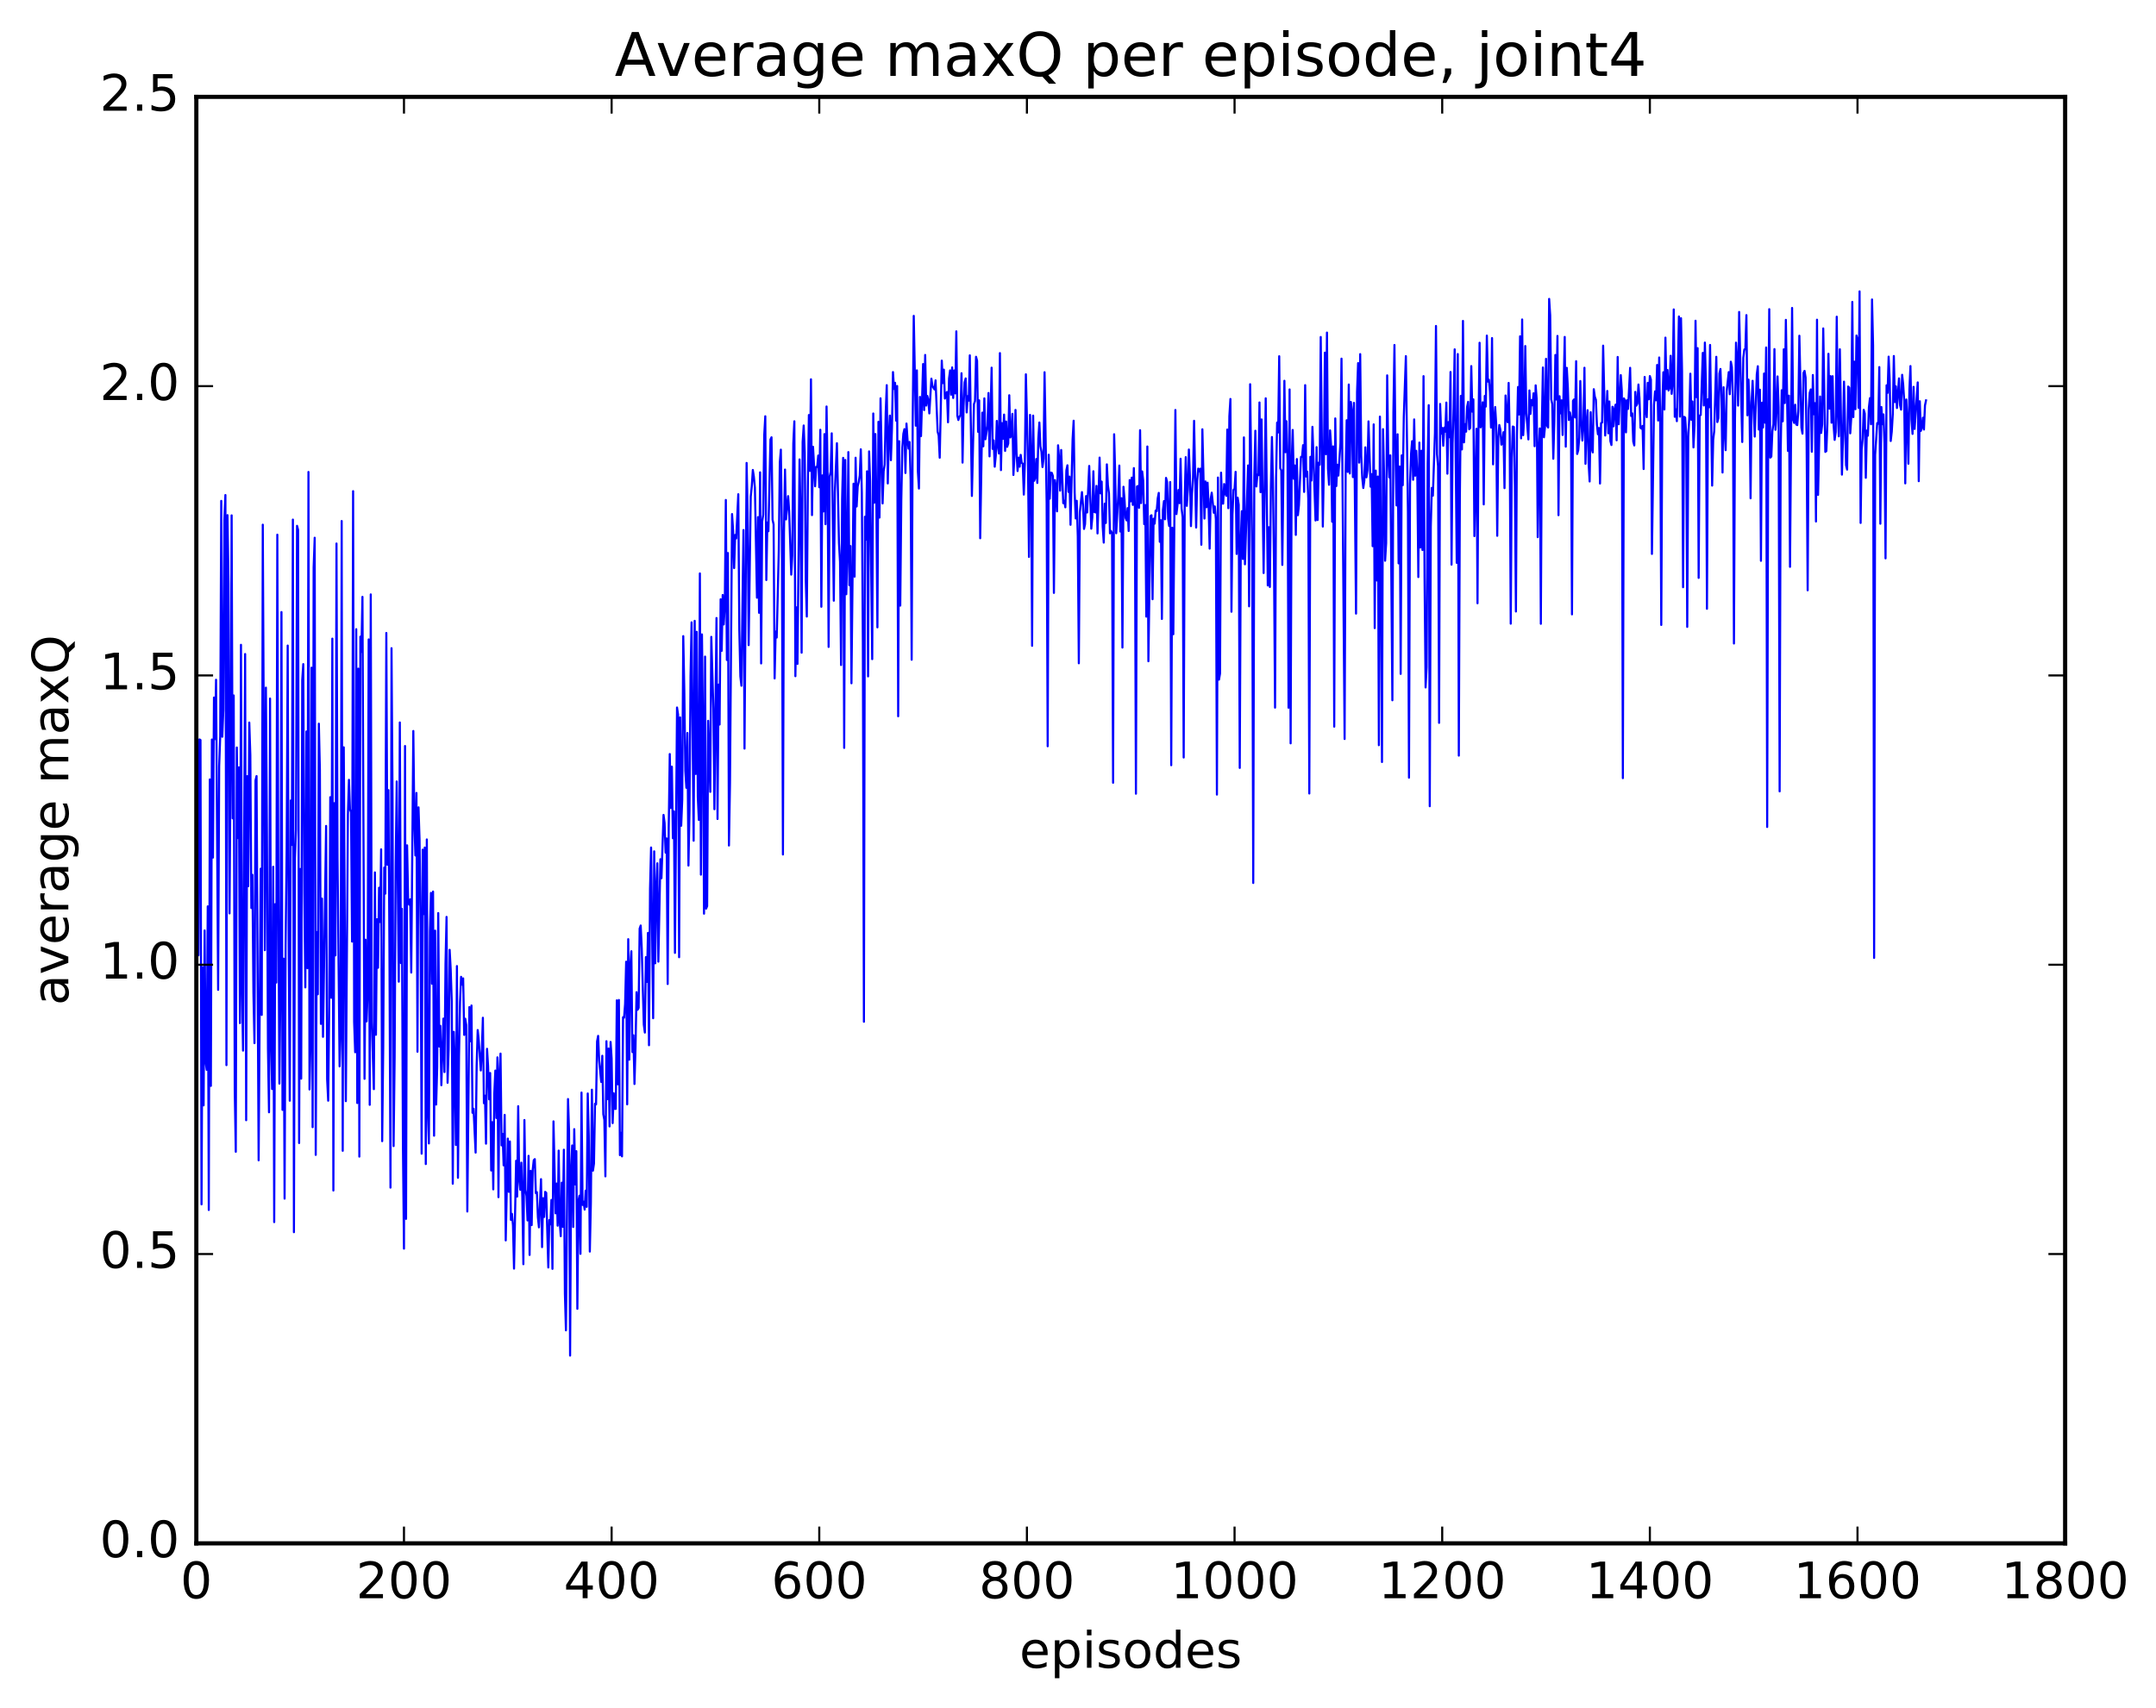 <?xml version="1.0" encoding="utf-8" standalone="no"?>
<!DOCTYPE svg PUBLIC "-//W3C//DTD SVG 1.1//EN"
  "http://www.w3.org/Graphics/SVG/1.1/DTD/svg11.dtd">
<!-- Created with matplotlib (http://matplotlib.org/) -->
<svg height="408pt" version="1.1" viewBox="0 0 515 408" width="515pt" xmlns="http://www.w3.org/2000/svg" xmlns:xlink="http://www.w3.org/1999/xlink">
 <defs>
  <style type="text/css">
*{stroke-linecap:butt;stroke-linejoin:round;stroke-miterlimit:100000;}
  </style>
 </defs>
 <g id="figure_1">
  <g id="patch_1">
   <path d="M 0 408.169 
L 515.768 408.169 
L 515.768 0 
L 0 0 
z
" style="fill:#ffffff;"/>
  </g>
  <g id="axes_1">
   <g id="patch_2">
    <path d="M 46.898 368.742 
L 493.298 368.742 
L 493.298 23.142 
L 46.898 23.142 
z
" style="fill:#ffffff;"/>
   </g>
   <g id="line2d_1">
    <path clip-path="url(#p7d3f2c80ab)" d="M 47.145 210.047 
L 47.394 228.24 
L 47.642 176.662 
L 47.889 176.809 
L 48.138 287.751 
L 48.386 231.099 
L 48.633 264.099 
L 48.882 222.312 
L 49.13 253.659 
L 49.377 255.606 
L 49.626 216.553 
L 49.873 289.093 
L 50.121 186.225 
L 50.37 259.446 
L 50.617 176.69 
L 50.865 204.896 
L 51.114 166.652 
L 51.361 176.593 
L 51.609 162.409 
L 52.105 236.499 
L 52.353 183.086 
L 52.602 175.971 
L 52.849 119.677 
L 53.097 176.025 
L 53.346 169.634 
L 53.593 124.214 
L 53.842 118.279 
L 54.09 254.487 
L 54.337 123.08 
L 54.586 139.57 
L 54.834 218.23 
L 55.081 180.861 
L 55.33 123.134 
L 55.578 195.523 
L 55.825 166.16 
L 56.074 260.439 
L 56.322 275.187 
L 56.569 178.601 
L 56.818 200.237 
L 57.066 183.337 
L 57.313 244.445 
L 57.562 154.064 
L 57.809 235.967 
L 58.057 251.019 
L 58.553 156.265 
L 58.801 267.649 
L 59.05 185.44 
L 59.297 211.741 
L 59.545 172.641 
L 59.794 180.422 
L 60.041 216.949 
L 60.289 209.016 
L 60.538 237.252 
L 60.785 249.237 
L 61.033 186.469 
L 61.282 185.424 
L 61.778 277.227 
L 62.273 207.559 
L 62.522 242.487 
L 62.77 125.362 
L 63.266 227.028 
L 63.514 164.291 
L 63.761 199.054 
L 64.01 250.469 
L 64.257 265.755 
L 64.505 166.907 
L 64.754 249.289 
L 65.001 260.195 
L 65.249 207.086 
L 65.498 291.991 
L 65.746 216.021 
L 65.993 234.762 
L 66.242 127.751 
L 66.49 213.295 
L 66.737 258.899 
L 66.986 236.19 
L 67.234 146.241 
L 67.481 265.173 
L 67.73 229.049 
L 67.978 286.384 
L 68.225 225.874 
L 68.474 202.717 
L 68.722 154.242 
L 68.969 226.128 
L 69.218 262.987 
L 69.466 191.249 
L 69.713 201.875 
L 69.962 124.144 
L 70.21 294.401 
L 70.457 205.012 
L 70.706 198.237 
L 70.954 125.635 
L 71.201 126.601 
L 71.45 273.098 
L 71.698 207.624 
L 71.945 257.715 
L 72.194 162.495 
L 72.442 158.673 
L 72.689 213.36 
L 72.938 235.917 
L 73.186 174.771 
L 73.433 231.323 
L 73.681 112.764 
L 73.93 260.297 
L 74.177 249.082 
L 74.425 159.525 
L 74.674 269.304 
L 74.921 135.553 
L 75.169 128.481 
L 75.418 275.934 
L 75.665 222.689 
L 75.913 237.554 
L 76.162 172.906 
L 76.409 183.91 
L 76.657 244.639 
L 76.906 214.692 
L 77.153 247.727 
L 77.897 197.336 
L 78.145 257.843 
L 78.394 262.985 
L 78.641 240.457 
L 78.889 190.471 
L 79.138 238.398 
L 79.385 152.587 
L 79.633 284.44 
L 79.882 191.89 
L 80.129 228.267 
L 80.377 129.859 
L 80.626 204.865 
L 81.121 254.78 
L 81.37 246.649 
L 81.618 124.487 
L 81.865 274.954 
L 82.114 178.552 
L 82.609 263.094 
L 83.106 194.631 
L 83.353 186.321 
L 83.602 193.387 
L 83.85 194.056 
L 84.097 224.972 
L 84.346 117.353 
L 84.594 244.167 
L 84.841 251.406 
L 85.09 150.328 
L 85.338 263.539 
L 85.585 159.758 
L 85.834 276.344 
L 86.082 152.109 
L 86.329 155.773 
L 86.578 142.602 
L 87.073 257.758 
L 87.322 224.527 
L 87.57 244.039 
L 87.817 237.295 
L 88.066 152.772 
L 88.314 263.974 
L 88.561 142.022 
L 88.809 244.195 
L 89.305 260.225 
L 89.553 208.444 
L 89.802 247.234 
L 90.049 219.624 
L 90.297 231.224 
L 90.546 212.092 
L 90.793 220.29 
L 91.041 202.935 
L 91.29 272.653 
L 91.537 250.41 
L 91.785 207.291 
L 92.034 213.519 
L 92.281 151.228 
L 92.529 206.607 
L 92.778 188.779 
L 93.025 226.176 
L 93.273 283.751 
L 93.522 154.867 
L 93.769 191.116 
L 94.017 273.823 
L 94.266 252.554 
L 94.513 206.603 
L 94.761 186.711 
L 95.257 234.547 
L 95.505 172.616 
L 95.754 230.094 
L 96.001 217.125 
L 96.249 273.6 
L 96.498 298.334 
L 96.746 178.239 
L 96.993 291.223 
L 97.242 201.969 
L 97.49 214.907 
L 97.737 216.149 
L 97.986 214.871 
L 98.234 232.366 
L 98.73 174.651 
L 98.978 196.332 
L 99.225 204.394 
L 99.474 189.459 
L 99.722 251.283 
L 99.969 192.897 
L 100.218 200.664 
L 100.466 221.819 
L 100.713 275.642 
L 100.962 203.008 
L 101.21 218.401 
L 101.457 202.504 
L 101.706 278.122 
L 101.954 200.564 
L 102.201 265.69 
L 102.45 273.197 
L 102.698 222.543 
L 102.945 213.334 
L 103.194 235.036 
L 103.442 213.022 
L 103.689 271.347 
L 103.938 222.355 
L 104.186 263.912 
L 104.433 254.954 
L 104.681 218.153 
L 104.93 250.043 
L 105.177 245.098 
L 105.425 259.289 
L 105.921 243.369 
L 106.169 256.141 
L 106.418 230.258 
L 106.665 219.075 
L 106.913 258.701 
L 107.162 250.679 
L 107.409 226.94 
L 107.657 231.624 
L 107.906 239.29 
L 108.153 282.818 
L 108.401 246.532 
L 108.65 254.374 
L 108.897 273.564 
L 109.145 230.819 
L 109.394 281.399 
L 109.641 252.391 
L 109.889 239.341 
L 110.138 233.389 
L 110.385 235.269 
L 110.633 233.753 
L 110.882 247.269 
L 111.129 243.398 
L 111.377 244.949 
L 111.626 289.461 
L 112.121 240.618 
L 112.37 248.787 
L 112.618 240.237 
L 112.865 265.877 
L 113.114 264.901 
L 113.609 275.386 
L 113.858 254.658 
L 114.106 246.106 
L 114.353 248.566 
L 114.85 255.761 
L 115.097 250.987 
L 115.346 243.169 
L 115.594 263.581 
L 115.841 261.773 
L 116.09 273.256 
L 116.338 250.592 
L 116.585 254.653 
L 116.834 262.654 
L 117.082 256.367 
L 117.329 279.662 
L 117.578 268.115 
L 117.826 284.173 
L 118.073 261.288 
L 118.322 255.789 
L 118.57 267.115 
L 118.817 252.632 
L 119.066 286.033 
L 119.314 256.26 
L 119.561 251.734 
L 119.809 273.663 
L 120.058 270.917 
L 120.305 278.432 
L 120.553 266.37 
L 120.802 296.366 
L 121.297 272.038 
L 121.546 284.765 
L 121.793 272.724 
L 122.041 291.462 
L 122.29 290.025 
L 122.537 292.783 
L 122.785 303.105 
L 123.281 277.329 
L 123.529 285.903 
L 123.778 264.301 
L 124.025 281.861 
L 124.273 284.276 
L 124.522 277.784 
L 124.769 286.184 
L 125.017 302.055 
L 125.266 267.601 
L 125.513 284.229 
L 125.761 285.731 
L 126.01 291.591 
L 126.257 276.16 
L 126.505 299.839 
L 126.754 279.752 
L 127.001 292.71 
L 127.249 279.472 
L 127.498 277.203 
L 127.746 276.948 
L 127.993 285.065 
L 128.242 284.829 
L 128.489 290.833 
L 128.738 293.25 
L 129.233 281.73 
L 129.482 297.967 
L 129.73 286.277 
L 129.977 290.765 
L 130.226 284.772 
L 130.474 284.98 
L 130.97 302.834 
L 131.218 291.505 
L 131.465 292.533 
L 131.714 286.703 
L 131.962 303.163 
L 132.209 267.925 
L 132.706 289.897 
L 132.953 282.78 
L 133.202 292.85 
L 133.45 274.909 
L 133.697 291.939 
L 133.946 295.351 
L 134.194 282.566 
L 134.441 293.123 
L 134.69 274.701 
L 134.938 309.113 
L 135.185 317.853 
L 135.681 262.59 
L 135.929 270.193 
L 136.178 323.885 
L 136.425 279.392 
L 136.673 273.682 
L 136.922 293.155 
L 137.169 269.786 
L 137.417 282.996 
L 137.666 275.045 
L 137.913 312.706 
L 138.161 286.959 
L 138.41 285.683 
L 138.657 299.574 
L 138.905 261.039 
L 139.154 287.894 
L 139.401 287.101 
L 139.649 288.999 
L 139.898 284.474 
L 140.145 288.345 
L 140.393 261.258 
L 140.642 271.432 
L 140.889 299.033 
L 141.137 287.421 
L 141.386 260.36 
L 141.633 279.703 
L 141.881 278.023 
L 142.13 263.698 
L 142.377 263.868 
L 142.625 248.823 
L 142.874 247.497 
L 143.121 253.387 
L 143.618 258.508 
L 143.865 252.252 
L 144.113 266.227 
L 144.362 267.572 
L 144.609 281.064 
L 144.857 248.774 
L 145.106 262.626 
L 145.353 250.529 
L 145.601 269.136 
L 145.85 248.947 
L 146.097 252.897 
L 146.345 268.335 
L 146.594 261.201 
L 146.841 264.932 
L 147.089 264.94 
L 147.338 239.008 
L 147.585 259.07 
L 147.833 238.92 
L 148.082 275.997 
L 148.329 270.654 
L 148.577 276.287 
L 148.826 243.042 
L 149.073 243.153 
L 149.321 239.808 
L 149.57 229.778 
L 149.817 263.857 
L 150.065 224.39 
L 150.314 253.188 
L 150.561 230.643 
L 150.81 227.276 
L 151.058 251.363 
L 151.305 247.348 
L 151.554 258.997 
L 151.802 250.262 
L 152.049 237.062 
L 152.298 241.267 
L 152.546 240.809 
L 152.793 221.865 
L 153.042 221.129 
L 153.29 226.548 
L 153.786 244.81 
L 154.034 246.711 
L 154.281 228.677 
L 154.53 234.602 
L 154.778 222.887 
L 155.025 249.733 
L 155.274 212.402 
L 155.522 202.493 
L 156.018 243.277 
L 156.266 203.407 
L 156.513 230.167 
L 156.762 212.329 
L 157.01 206.265 
L 157.257 229.765 
L 157.754 205.292 
L 158.001 209.826 
L 158.498 194.703 
L 158.745 196.636 
L 158.994 203.727 
L 159.242 200.324 
L 159.489 235.104 
L 159.738 197.734 
L 159.986 180.161 
L 160.233 193.04 
L 160.482 183.176 
L 160.73 200.267 
L 160.977 193.851 
L 161.226 227.667 
L 161.721 169.041 
L 161.97 170.746 
L 162.218 228.703 
L 162.465 171.406 
L 162.714 197.296 
L 162.962 191.084 
L 163.209 151.988 
L 163.458 165.03 
L 163.706 184.17 
L 163.953 188.224 
L 164.202 175.135 
L 164.45 206.805 
L 164.697 193.646 
L 164.946 161.636 
L 165.194 148.7 
L 165.69 200.867 
L 165.938 148.336 
L 166.185 184.916 
L 166.434 150.962 
L 166.681 190.388 
L 166.929 195.904 
L 167.178 137.006 
L 167.425 208.977 
L 167.673 151.573 
L 167.922 173.521 
L 168.169 218.302 
L 168.417 156.875 
L 168.666 217.101 
L 168.913 216.495 
L 169.161 172.217 
L 169.657 189.195 
L 169.905 152.167 
L 170.401 169.183 
L 170.649 193.34 
L 171.145 147.662 
L 171.393 195.673 
L 171.642 163.572 
L 171.889 173.11 
L 172.137 143.18 
L 172.386 155.509 
L 172.633 142.151 
L 172.881 149.199 
L 173.13 144.605 
L 173.377 119.455 
L 173.625 157.681 
L 173.874 132.131 
L 174.121 202.013 
L 174.369 187.202 
L 174.865 122.823 
L 175.113 126.693 
L 175.362 135.731 
L 175.609 127.81 
L 175.857 128.644 
L 176.353 118.083 
L 176.601 150.475 
L 176.85 161.591 
L 177.097 163.837 
L 177.594 126.64 
L 177.841 178.857 
L 178.338 110.609 
L 178.585 122.662 
L 178.833 154.136 
L 179.329 118.648 
L 179.577 116.217 
L 179.826 112.285 
L 180.073 113.889 
L 180.321 116.502 
L 180.817 142.807 
L 181.065 123.554 
L 181.314 146.416 
L 181.561 112.853 
L 181.81 158.511 
L 182.058 124.602 
L 182.305 122.983 
L 182.554 103.916 
L 182.802 99.458 
L 183.049 138.58 
L 183.298 124.831 
L 183.546 126.929 
L 184.042 104.994 
L 184.29 104.482 
L 184.537 124.179 
L 184.786 125.277 
L 185.034 162.095 
L 185.281 150.893 
L 185.53 152.327 
L 186.025 131.686 
L 186.274 110.495 
L 186.522 107.433 
L 186.769 127.254 
L 187.018 204.163 
L 187.266 127.285 
L 187.513 112.192 
L 187.762 124.1 
L 188.257 118.538 
L 188.506 122.168 
L 189.001 137.293 
L 189.25 132.69 
L 189.498 105.919 
L 189.745 100.656 
L 189.994 161.559 
L 190.242 145.105 
L 190.489 158.621 
L 190.986 109.771 
L 191.233 123.157 
L 191.482 155.943 
L 191.73 105.584 
L 191.977 101.662 
L 192.226 108.064 
L 192.474 138.589 
L 192.721 147.309 
L 192.97 116.113 
L 193.218 99.158 
L 193.465 112.509 
L 193.714 90.625 
L 193.962 123.072 
L 194.209 106.748 
L 194.706 116.186 
L 194.953 111.555 
L 195.202 111.576 
L 195.45 108.839 
L 195.697 116.418 
L 195.946 102.686 
L 196.194 144.967 
L 196.441 113.584 
L 196.69 122.199 
L 196.938 103.717 
L 197.185 125.243 
L 197.434 97.122 
L 197.681 112.762 
L 197.929 154.564 
L 198.178 113.894 
L 198.425 112.714 
L 198.673 103.533 
L 199.169 143.521 
L 199.417 117.652 
L 199.913 105.898 
L 200.41 129.756 
L 200.657 134.283 
L 200.905 158.898 
L 201.154 119.193 
L 201.401 109.395 
L 201.649 178.69 
L 201.898 109.887 
L 202.145 141.976 
L 202.393 132.452 
L 202.642 108.018 
L 202.889 139.821 
L 203.137 130.463 
L 203.386 163.252 
L 203.881 115.576 
L 204.13 137.778 
L 204.377 109.363 
L 204.625 121.016 
L 204.874 116.202 
L 205.121 115.197 
L 205.369 113.605 
L 205.618 107.355 
L 205.865 117.694 
L 206.113 153.624 
L 206.362 244.125 
L 206.609 123.462 
L 206.857 128.939 
L 207.106 112.602 
L 207.353 161.607 
L 207.601 107.849 
L 207.85 115.024 
L 208.345 157.481 
L 208.594 98.793 
L 208.841 120.115 
L 209.089 103.693 
L 209.338 120.164 
L 209.585 149.891 
L 209.833 100.777 
L 210.082 123.66 
L 210.329 95.169 
L 210.826 120.281 
L 211.073 112.591 
L 211.321 111.036 
L 211.57 98.572 
L 211.817 92.023 
L 212.065 115.504 
L 212.314 104.134 
L 212.561 99.292 
L 212.81 109.951 
L 213.058 102.312 
L 213.305 88.895 
L 213.554 92.924 
L 213.802 91.464 
L 214.049 100.502 
L 214.298 92.226 
L 214.546 171.135 
L 214.793 105.412 
L 215.042 144.698 
L 215.29 119.421 
L 215.537 106.877 
L 215.786 103.644 
L 216.034 102.533 
L 216.281 113.006 
L 216.53 101.198 
L 216.778 105.117 
L 217.025 107.19 
L 217.274 105.607 
L 217.522 114.656 
L 217.769 157.629 
L 218.018 100.408 
L 218.266 75.468 
L 218.762 101.708 
L 219.01 88.491 
L 219.257 112.697 
L 219.506 116.726 
L 219.754 94.832 
L 220.001 104.195 
L 220.498 86.977 
L 220.745 97.983 
L 220.994 84.811 
L 221.242 96.907 
L 221.489 94.597 
L 221.738 95.546 
L 221.986 98.777 
L 222.482 90.474 
L 222.73 92.232 
L 223.226 93.058 
L 223.474 90.874 
L 223.97 103.128 
L 224.218 104.062 
L 224.465 109.361 
L 224.962 86.162 
L 225.209 91.527 
L 225.458 88.319 
L 225.706 95.224 
L 225.953 94.193 
L 226.202 93.66 
L 226.45 100.894 
L 226.697 90.424 
L 226.946 88.5 
L 227.194 94.31 
L 227.441 87.784 
L 227.69 95.086 
L 227.938 88.508 
L 228.185 93.993 
L 228.434 79.167 
L 228.681 99.313 
L 228.929 100.352 
L 229.178 99.543 
L 229.425 99.22 
L 229.673 89.174 
L 229.922 110.527 
L 230.169 97.023 
L 230.417 91.37 
L 230.666 90.413 
L 230.913 98.541 
L 231.161 94.642 
L 231.41 95.735 
L 231.657 84.899 
L 232.154 118.497 
L 232.649 96.541 
L 232.898 95.831 
L 233.145 85.247 
L 233.393 86.185 
L 233.642 103.181 
L 233.889 95.648 
L 234.137 128.599 
L 234.633 98.591 
L 234.881 106.638 
L 235.13 95.179 
L 235.377 104.953 
L 235.874 101.799 
L 236.121 93.896 
L 236.369 109.04 
L 236.865 87.847 
L 237.113 107.249 
L 237.362 105.211 
L 237.609 111.507 
L 237.857 108.877 
L 238.106 100.562 
L 238.353 106.573 
L 238.601 108.359 
L 238.85 84.366 
L 239.097 112.321 
L 239.345 101.094 
L 239.594 104.851 
L 239.841 99.055 
L 240.089 107.734 
L 240.338 100.709 
L 240.585 106.765 
L 240.833 105.96 
L 241.082 94.433 
L 241.329 104.523 
L 241.577 104.092 
L 241.826 98.875 
L 242.073 113.48 
L 242.321 109.033 
L 242.57 97.944 
L 242.817 108.16 
L 243.065 112.546 
L 243.314 109.334 
L 243.561 111.503 
L 243.81 108.682 
L 244.058 110.603 
L 244.305 110.761 
L 244.554 118.17 
L 244.802 110.708 
L 245.049 89.43 
L 245.546 110.257 
L 245.793 133.061 
L 246.042 99.124 
L 246.29 107.859 
L 246.537 154.3 
L 246.786 99.304 
L 247.034 114.875 
L 247.281 114.134 
L 247.53 109.667 
L 247.778 115.388 
L 248.025 104.801 
L 248.274 100.949 
L 248.522 106.644 
L 248.769 107.924 
L 249.018 111.589 
L 249.266 109.609 
L 249.513 88.935 
L 250.01 120.155 
L 250.257 178.297 
L 250.506 108.649 
L 250.754 119.147 
L 251.001 112.923 
L 251.25 112.984 
L 251.498 113.732 
L 251.745 141.658 
L 251.994 114.691 
L 252.242 116.572 
L 252.489 122.169 
L 252.738 106.389 
L 252.986 109.478 
L 253.233 117.231 
L 253.482 107.513 
L 253.977 120.221 
L 254.226 119.63 
L 254.474 121.211 
L 254.721 112.407 
L 254.97 111.168 
L 255.218 117.528 
L 255.465 113.885 
L 255.714 125.384 
L 256.209 104.978 
L 256.457 100.52 
L 256.705 117.71 
L 256.954 123.878 
L 257.202 119.65 
L 257.45 128.125 
L 257.697 158.472 
L 257.945 122.362 
L 258.442 117.573 
L 258.69 120.592 
L 258.938 126.377 
L 259.185 125.23 
L 259.433 118.522 
L 259.682 122.452 
L 260.178 111.325 
L 260.673 126.319 
L 260.921 123.567 
L 261.17 112.594 
L 261.418 122.343 
L 261.666 122.429 
L 261.913 116.09 
L 262.161 127.448 
L 262.658 109.332 
L 262.906 117.875 
L 263.154 115.063 
L 263.401 125.841 
L 263.649 129.64 
L 263.897 120.341 
L 264.146 124.954 
L 264.394 110.947 
L 264.642 115.918 
L 264.889 117.803 
L 265.137 127.431 
L 265.385 126.852 
L 265.634 127.373 
L 265.882 187.02 
L 266.13 103.756 
L 266.377 112.796 
L 266.625 127.405 
L 267.122 118.364 
L 267.37 111.234 
L 267.618 126.997 
L 267.865 119.036 
L 268.113 154.716 
L 268.361 116.304 
L 268.61 119.31 
L 268.858 123.698 
L 269.106 124.338 
L 269.353 121.4 
L 269.601 126.866 
L 269.849 114.685 
L 270.098 119.79 
L 270.346 114.112 
L 270.594 120.635 
L 270.841 111.842 
L 271.089 121.387 
L 271.337 189.636 
L 271.586 116.235 
L 271.834 116.124 
L 272.082 121.33 
L 272.329 102.785 
L 272.577 120.211 
L 272.825 112.634 
L 273.074 114.813 
L 273.322 125.243 
L 273.57 120.673 
L 273.817 147.324 
L 274.065 106.682 
L 274.313 157.989 
L 274.81 123.281 
L 275.058 123.108 
L 275.305 143.164 
L 275.553 123.945 
L 275.801 125.122 
L 276.05 121.982 
L 276.298 122.148 
L 276.546 119.077 
L 276.793 117.763 
L 277.041 129.446 
L 277.289 124.287 
L 277.538 147.882 
L 277.786 121.884 
L 278.034 119.72 
L 278.281 124.068 
L 278.529 114.18 
L 278.777 115.106 
L 279.026 123.861 
L 279.274 125.674 
L 279.522 115.181 
L 279.769 182.827 
L 280.017 126.091 
L 280.265 151.542 
L 280.762 97.959 
L 281.01 122.839 
L 281.257 120.719 
L 281.505 117.072 
L 281.753 120.222 
L 282.002 109.607 
L 282.25 121.504 
L 282.498 123.578 
L 282.745 180.986 
L 282.993 118.899 
L 283.241 109.224 
L 283.49 120.863 
L 283.738 116.995 
L 283.986 107.403 
L 284.233 113.626 
L 284.481 125.704 
L 284.729 117.958 
L 284.978 114.133 
L 285.226 100.541 
L 285.721 126.041 
L 285.969 114.82 
L 286.217 111.961 
L 286.466 112.615 
L 286.714 111.988 
L 286.962 130.153 
L 287.209 102.569 
L 287.705 123.894 
L 287.954 115.027 
L 288.202 121.192 
L 288.45 115.319 
L 288.697 120.855 
L 288.945 131.081 
L 289.193 119.214 
L 289.442 117.712 
L 289.938 122.517 
L 290.185 120.99 
L 290.433 124.038 
L 290.682 189.847 
L 290.93 114.099 
L 291.178 162.388 
L 291.425 160.926 
L 291.673 112.932 
L 291.921 120.277 
L 292.17 120.334 
L 292.418 115.643 
L 292.666 117.878 
L 292.913 118.47 
L 293.161 102.633 
L 293.409 121.424 
L 293.658 99.442 
L 293.906 95.325 
L 294.154 146.158 
L 294.401 122.958 
L 294.649 117.041 
L 294.897 116.793 
L 295.146 112.728 
L 295.394 132.354 
L 295.642 118.914 
L 295.889 120.585 
L 296.137 183.476 
L 296.385 128.77 
L 296.634 122.138 
L 296.882 133.562 
L 297.13 104.506 
L 297.377 134.825 
L 298.122 111.205 
L 298.37 144.86 
L 298.618 91.799 
L 299.113 132.312 
L 299.361 210.965 
L 299.61 113.972 
L 299.858 102.916 
L 300.106 116.229 
L 300.353 113.387 
L 300.601 113.539 
L 300.849 96.158 
L 301.098 117.597 
L 301.346 100.208 
L 301.841 136.911 
L 302.337 95.166 
L 302.834 139.876 
L 303.082 125.962 
L 303.329 140.242 
L 303.577 116.621 
L 303.825 104.412 
L 304.074 115.54 
L 304.322 135.257 
L 304.57 169.071 
L 304.817 114.081 
L 305.065 100.956 
L 305.313 103.324 
L 305.562 85.113 
L 305.81 111.909 
L 306.058 112.371 
L 306.305 134.975 
L 306.801 90.979 
L 307.05 108.04 
L 307.298 100.637 
L 307.546 109.596 
L 307.793 169.094 
L 308.041 93.045 
L 308.289 177.602 
L 308.538 110.508 
L 308.786 102.728 
L 309.034 114.388 
L 309.281 111.21 
L 309.529 127.798 
L 309.777 109.675 
L 310.026 123.096 
L 310.274 120.705 
L 310.769 109.169 
L 311.017 109.162 
L 311.265 106.365 
L 311.514 117.533 
L 311.762 92.023 
L 312.01 113.853 
L 312.257 112.683 
L 312.505 119.103 
L 312.753 189.587 
L 313.002 109.146 
L 313.25 114.815 
L 313.498 101.978 
L 314.241 124.358 
L 314.49 106.833 
L 314.738 124.248 
L 314.986 110.545 
L 315.233 111.035 
L 315.481 80.518 
L 315.978 125.807 
L 316.226 111.216 
L 316.474 84.251 
L 316.721 108.517 
L 316.969 79.463 
L 317.217 111.952 
L 317.466 115.832 
L 317.714 102.83 
L 317.962 106.602 
L 318.209 124.659 
L 318.457 106.649 
L 318.705 173.615 
L 318.954 99.972 
L 319.202 116.136 
L 319.45 111.051 
L 319.697 113.624 
L 320.193 105.917 
L 320.442 85.69 
L 321.185 176.563 
L 321.433 112.566 
L 321.682 100.404 
L 321.93 112.751 
L 322.178 91.876 
L 322.425 113.129 
L 322.673 96.033 
L 322.921 98.116 
L 323.17 113.99 
L 323.418 96.252 
L 323.913 146.605 
L 324.161 93.655 
L 324.409 86.755 
L 324.658 110.532 
L 324.906 84.608 
L 325.154 108.791 
L 325.401 114.157 
L 325.649 116.601 
L 325.897 114.8 
L 326.146 106.878 
L 326.394 114.051 
L 326.642 112.396 
L 326.889 100.68 
L 327.385 116.281 
L 327.634 113.268 
L 327.882 130.494 
L 328.13 101.398 
L 328.377 150.068 
L 328.625 112.438 
L 328.873 138.688 
L 329.122 113.86 
L 329.37 178.045 
L 329.618 99.541 
L 329.865 133.059 
L 330.113 182.066 
L 330.361 102.538 
L 330.61 113.584 
L 330.858 133.972 
L 331.106 129.774 
L 331.353 89.686 
L 331.601 108.434 
L 331.849 114.075 
L 332.098 108.787 
L 332.594 167.311 
L 332.841 98.518 
L 333.089 82.422 
L 333.337 108.553 
L 333.586 120.762 
L 333.834 103.758 
L 334.082 134.6 
L 334.329 111.442 
L 334.577 161.01 
L 334.825 108.794 
L 335.074 115.924 
L 335.322 99.596 
L 335.817 85.089 
L 336.313 122.342 
L 336.562 185.808 
L 336.81 115.678 
L 337.058 108.437 
L 337.305 105.4 
L 337.553 114.634 
L 337.801 100.211 
L 338.05 113.668 
L 338.298 107.711 
L 338.546 113.055 
L 338.793 137.873 
L 339.041 105.744 
L 339.289 130.821 
L 339.538 107.691 
L 339.786 131.407 
L 340.034 89.872 
L 340.281 137.866 
L 340.529 164.248 
L 340.777 159.416 
L 341.026 110.834 
L 341.274 96.806 
L 341.522 192.626 
L 341.769 125.815 
L 342.017 116.579 
L 342.265 118.434 
L 342.762 103.486 
L 343.01 77.879 
L 343.257 108.55 
L 343.505 111.378 
L 343.753 172.707 
L 344.002 96.516 
L 344.25 103.61 
L 344.498 102.248 
L 344.745 106.504 
L 344.993 102.165 
L 345.241 103.142 
L 345.49 96.183 
L 345.738 113.177 
L 345.986 100.849 
L 346.233 104.467 
L 346.481 88.879 
L 346.729 134.904 
L 346.978 105.883 
L 347.226 97.478 
L 347.474 83.466 
L 347.969 134.475 
L 348.217 84.591 
L 348.466 180.535 
L 348.714 118.58 
L 348.962 94.582 
L 349.209 107.383 
L 349.457 76.674 
L 349.705 105.69 
L 349.954 101.333 
L 350.202 103.134 
L 350.45 97.164 
L 350.697 95.998 
L 350.945 102.567 
L 351.193 102.248 
L 351.442 87.469 
L 351.69 98.355 
L 351.938 95.417 
L 352.185 128.086 
L 352.682 102.437 
L 352.93 144.133 
L 353.178 100.997 
L 353.425 81.892 
L 353.673 102.111 
L 353.921 101.235 
L 354.17 96.116 
L 354.418 120.513 
L 354.666 94.595 
L 354.913 97.141 
L 355.161 80.185 
L 355.409 91.175 
L 355.658 90.735 
L 355.906 93.591 
L 356.154 102.152 
L 356.401 80.774 
L 356.649 110.945 
L 356.897 100.612 
L 357.146 97.251 
L 357.394 101.302 
L 357.642 128.014 
L 357.889 104.716 
L 358.137 101.552 
L 358.385 102.656 
L 358.634 106.239 
L 358.882 105.89 
L 359.13 103.259 
L 359.377 116.627 
L 359.625 94.495 
L 359.873 99.84 
L 360.122 100.882 
L 360.37 91.488 
L 360.618 104.058 
L 360.865 149.013 
L 361.113 109.35 
L 361.361 101.906 
L 361.61 102.013 
L 361.858 116.169 
L 362.106 146.102 
L 362.353 103.938 
L 362.601 92.464 
L 362.849 99.045 
L 363.098 80.351 
L 363.346 104.735 
L 363.594 76.33 
L 363.841 103.976 
L 364.089 99.042 
L 364.337 82.679 
L 364.586 98.69 
L 365.082 104.986 
L 365.329 93.285 
L 365.577 98.901 
L 365.825 95.587 
L 366.074 96.831 
L 366.322 93.963 
L 366.57 106.61 
L 366.817 92.069 
L 367.065 95.336 
L 367.313 128.341 
L 367.562 107.49 
L 367.81 102.364 
L 368.058 149.041 
L 368.305 101.184 
L 368.553 87.803 
L 368.801 104.476 
L 369.05 102.035 
L 369.298 85.73 
L 369.546 101.716 
L 369.793 102.146 
L 370.041 71.418 
L 370.289 75.339 
L 370.538 95.421 
L 370.786 96.525 
L 371.034 109.609 
L 371.281 100.663 
L 371.529 84.813 
L 371.777 95.465 
L 372.026 80.263 
L 372.274 123.091 
L 372.522 94.669 
L 372.769 98.762 
L 373.017 95.645 
L 373.265 103.927 
L 373.762 80.502 
L 374.01 106.717 
L 374.257 87.888 
L 374.505 92.519 
L 374.753 100.353 
L 375.002 98.519 
L 375.25 99.876 
L 375.498 146.785 
L 375.745 95.745 
L 375.993 95.436 
L 376.241 99.742 
L 376.49 86.297 
L 376.738 108.465 
L 376.986 107.59 
L 377.233 104.599 
L 377.481 91.04 
L 377.729 100.622 
L 377.978 105.259 
L 378.226 101.499 
L 378.474 87.868 
L 378.721 110.818 
L 378.969 101.449 
L 379.217 98.006 
L 379.466 110.581 
L 379.714 115.036 
L 379.962 98.485 
L 380.209 107.205 
L 380.457 108.094 
L 380.705 92.992 
L 380.954 94.81 
L 381.202 95.501 
L 381.45 101.451 
L 381.697 103.76 
L 381.945 102.259 
L 382.193 115.527 
L 382.442 101.103 
L 382.69 100.953 
L 382.938 82.582 
L 383.433 104.052 
L 383.93 93.415 
L 384.178 103.528 
L 384.425 95.921 
L 384.673 105.379 
L 384.921 106.325 
L 385.17 97.186 
L 385.418 101.857 
L 385.666 97.748 
L 385.913 96.679 
L 386.161 105.201 
L 386.409 85.288 
L 386.658 101.369 
L 387.154 89.625 
L 387.401 93.45 
L 387.649 185.916 
L 387.897 95.191 
L 388.146 95.621 
L 388.394 103.3 
L 388.642 95.632 
L 388.889 97.697 
L 389.385 87.885 
L 389.634 99.385 
L 389.882 98.761 
L 390.13 105.466 
L 390.377 106.423 
L 390.625 93.626 
L 390.873 96.922 
L 391.122 96.426 
L 391.37 91.872 
L 391.618 95.172 
L 391.865 102.216 
L 392.113 102.425 
L 392.361 101.767 
L 392.61 112.06 
L 392.858 90.06 
L 393.106 97.721 
L 393.353 99.674 
L 393.601 91.471 
L 393.849 95.398 
L 394.098 89.855 
L 394.346 90.695 
L 394.594 132.346 
L 395.089 96.741 
L 395.337 93.518 
L 395.586 95.638 
L 395.834 87.199 
L 396.082 100.471 
L 396.329 85.415 
L 396.577 101.178 
L 396.825 149.316 
L 397.074 97.479 
L 397.322 88.94 
L 397.57 97.843 
L 397.817 80.669 
L 398.065 92.966 
L 398.313 88.406 
L 398.562 93.303 
L 398.81 92.728 
L 399.058 85.007 
L 399.305 94.101 
L 399.553 91.473 
L 399.801 73.93 
L 400.05 99.586 
L 400.298 97.795 
L 400.546 100.627 
L 401.041 75.617 
L 401.289 99.542 
L 401.538 76.021 
L 401.786 88.684 
L 402.034 140.299 
L 402.281 99.585 
L 402.529 99.772 
L 402.777 103.345 
L 403.026 149.776 
L 403.274 104.429 
L 403.522 99.676 
L 403.769 89.286 
L 404.017 100.314 
L 404.265 95.922 
L 404.514 106.896 
L 404.762 101.692 
L 405.01 76.632 
L 405.257 94.891 
L 405.505 83.18 
L 405.753 138.069 
L 406.002 99.28 
L 406.25 99.145 
L 406.745 84.305 
L 406.993 96.877 
L 407.241 81.853 
L 407.49 91.79 
L 407.738 145.453 
L 407.986 95.381 
L 408.233 97.322 
L 408.481 82.417 
L 408.978 116.022 
L 409.226 105.079 
L 409.474 102.978 
L 409.969 85.253 
L 410.217 100.84 
L 410.466 99.889 
L 410.714 89.247 
L 410.962 88.156 
L 411.209 95.34 
L 411.457 112.894 
L 411.705 92.517 
L 411.954 102.883 
L 412.202 107.556 
L 412.45 93.492 
L 412.945 88.904 
L 413.193 94.185 
L 413.442 86.421 
L 413.69 87.702 
L 413.938 94.901 
L 414.185 153.748 
L 414.433 99.924 
L 414.682 81.864 
L 414.93 86.056 
L 415.178 96.908 
L 415.425 74.535 
L 416.17 105.605 
L 416.418 85.492 
L 416.666 83.505 
L 416.913 83.425 
L 417.161 75.29 
L 417.409 99.235 
L 417.658 90.69 
L 417.906 97.245 
L 418.154 119.054 
L 418.401 96.081 
L 418.649 90.988 
L 419.146 104.312 
L 419.642 89.424 
L 419.889 87.502 
L 420.137 102.621 
L 420.385 93.096 
L 420.634 133.992 
L 420.882 96.22 
L 421.13 102.127 
L 421.377 89.243 
L 421.625 100.993 
L 421.873 83.024 
L 422.122 197.586 
L 422.37 101.8 
L 422.618 73.869 
L 422.865 109.338 
L 423.113 109.091 
L 423.361 103.038 
L 423.61 101.345 
L 423.858 83.411 
L 424.106 102.69 
L 424.353 98.673 
L 424.601 89.945 
L 424.849 97.356 
L 425.098 189.079 
L 425.346 107.909 
L 425.594 93.241 
L 425.841 100.667 
L 426.089 83.452 
L 426.337 96.302 
L 426.586 76.424 
L 427.082 107.736 
L 427.329 94.523 
L 427.577 135.43 
L 428.074 73.576 
L 428.322 100.274 
L 428.57 101.045 
L 428.817 96.709 
L 429.065 101.418 
L 429.313 101.57 
L 429.562 98.302 
L 429.81 80.215 
L 430.305 102.173 
L 430.553 103.606 
L 430.801 89.097 
L 431.05 88.611 
L 431.298 90.198 
L 431.546 105.735 
L 431.793 141.037 
L 432.041 97.92 
L 432.289 93.829 
L 432.538 93.048 
L 432.786 107.932 
L 433.034 89.596 
L 433.281 98.973 
L 433.529 96.317 
L 433.777 124.602 
L 434.026 76.385 
L 434.274 118.248 
L 434.769 94.735 
L 435.017 103.458 
L 435.265 101.395 
L 435.514 78.469 
L 436.01 107.968 
L 436.257 107.768 
L 436.505 101.258 
L 436.753 84.528 
L 437.002 97.632 
L 437.25 89.865 
L 437.498 101 
L 437.745 89.886 
L 437.993 101.631 
L 438.241 105.099 
L 438.49 103.248 
L 438.738 75.671 
L 438.986 98.538 
L 439.233 104.252 
L 439.481 83.452 
L 439.978 113.402 
L 440.226 104.82 
L 440.474 91.185 
L 440.969 111.167 
L 441.217 112.197 
L 441.466 92.36 
L 441.714 92.597 
L 441.962 103.532 
L 442.209 99.786 
L 442.457 72.134 
L 442.705 99.656 
L 442.954 86.412 
L 443.202 97.761 
L 443.45 80.166 
L 443.697 81.061 
L 443.945 97.43 
L 444.193 69.623 
L 444.442 124.94 
L 444.69 107.364 
L 444.938 104.78 
L 445.185 97.914 
L 445.433 98.826 
L 445.682 114.156 
L 445.93 102.868 
L 446.178 104.098 
L 446.425 97.332 
L 446.673 95.127 
L 446.921 101.355 
L 447.17 71.551 
L 447.418 82.543 
L 447.666 228.869 
L 447.913 108.666 
L 448.409 101.092 
L 448.658 101.256 
L 448.906 87.706 
L 449.154 125.131 
L 449.401 97.246 
L 449.649 101.349 
L 449.897 99.008 
L 450.146 105.895 
L 450.394 133.404 
L 450.642 92.059 
L 450.889 93.868 
L 451.137 85.212 
L 451.385 90.702 
L 451.634 105.364 
L 451.882 103.137 
L 452.13 98.922 
L 452.377 85.058 
L 452.625 96.067 
L 452.873 92.297 
L 453.122 97.487 
L 453.618 90.404 
L 453.865 96.836 
L 454.113 97.87 
L 454.361 89.551 
L 454.61 91.834 
L 454.858 95.835 
L 455.106 115.49 
L 455.353 95.449 
L 455.601 100.512 
L 455.849 110.794 
L 456.098 93.003 
L 456.346 87.462 
L 456.594 100.28 
L 456.841 103.671 
L 457.089 92.431 
L 457.337 102.493 
L 458.082 91.366 
L 458.329 114.967 
L 458.577 95.869 
L 458.825 102.953 
L 459.074 102.17 
L 459.322 99.793 
L 459.57 102.629 
L 459.817 96.871 
L 460.065 95.66 
L 460.065 95.66 
" style="fill:none;stroke:#0000ff;stroke-linecap:square;stroke-width:0.5;"/>
   </g>
   <g id="patch_3">
    <path d="M 46.898 368.742 
L 46.898 23.142 
" style="fill:none;stroke:#000000;stroke-linecap:square;stroke-linejoin:miter;"/>
   </g>
   <g id="patch_4">
    <path d="M 493.298 368.742 
L 493.298 23.142 
" style="fill:none;stroke:#000000;stroke-linecap:square;stroke-linejoin:miter;"/>
   </g>
   <g id="patch_5">
    <path d="M 46.898 368.742 
L 493.298 368.742 
" style="fill:none;stroke:#000000;stroke-linecap:square;stroke-linejoin:miter;"/>
   </g>
   <g id="patch_6">
    <path d="M 46.898 23.142 
L 493.298 23.142 
" style="fill:none;stroke:#000000;stroke-linecap:square;stroke-linejoin:miter;"/>
   </g>
   <g id="matplotlib.axis_1">
    <g id="xtick_1">
     <g id="line2d_2">
      <defs>
       <path d="M 0 0 
L 0 -4 
" id="m3ceb150a22" style="stroke:#000000;stroke-width:0.5;"/>
      </defs>
      <g>
       <use style="stroke:#000000;stroke-width:0.5;" x="46.898" xlink:href="#m3ceb150a22" y="368.742"/>
      </g>
     </g>
     <g id="line2d_3">
      <defs>
       <path d="M 0 0 
L 0 4 
" id="ma9ea2ab99d" style="stroke:#000000;stroke-width:0.5;"/>
      </defs>
      <g>
       <use style="stroke:#000000;stroke-width:0.5;" x="46.898" xlink:href="#ma9ea2ab99d" y="23.142"/>
      </g>
     </g>
     <g id="text_1">
      <!-- 0 -->
      <defs>
       <path d="M 31.781 66.406 
Q 24.172 66.406 20.328 58.906 
Q 16.5 51.422 16.5 36.375 
Q 16.5 21.391 20.328 13.891 
Q 24.172 6.391 31.781 6.391 
Q 39.453 6.391 43.281 13.891 
Q 47.125 21.391 47.125 36.375 
Q 47.125 51.422 43.281 58.906 
Q 39.453 66.406 31.781 66.406 
M 31.781 74.219 
Q 44.047 74.219 50.516 64.516 
Q 56.984 54.828 56.984 36.375 
Q 56.984 17.969 50.516 8.266 
Q 44.047 -1.422 31.781 -1.422 
Q 19.531 -1.422 13.062 8.266 
Q 6.594 17.969 6.594 36.375 
Q 6.594 54.828 13.062 64.516 
Q 19.531 74.219 31.781 74.219 
" id="BitstreamVeraSans-Roman-30"/>
      </defs>
      <g transform="translate(43.08 381.86)scale(0.12 -0.12)">
       <use xlink:href="#BitstreamVeraSans-Roman-30"/>
      </g>
     </g>
    </g>
    <g id="xtick_2">
     <g id="line2d_4">
      <g>
       <use style="stroke:#000000;stroke-width:0.5;" x="96.498" xlink:href="#m3ceb150a22" y="368.742"/>
      </g>
     </g>
     <g id="line2d_5">
      <g>
       <use style="stroke:#000000;stroke-width:0.5;" x="96.498" xlink:href="#ma9ea2ab99d" y="23.142"/>
      </g>
     </g>
     <g id="text_2">
      <!-- 200 -->
      <defs>
       <path d="M 19.188 8.297 
L 53.609 8.297 
L 53.609 0 
L 7.328 0 
L 7.328 8.297 
Q 12.938 14.109 22.625 23.891 
Q 32.328 33.688 34.812 36.531 
Q 39.547 41.844 41.422 45.531 
Q 43.312 49.219 43.312 52.781 
Q 43.312 58.594 39.234 62.25 
Q 35.156 65.922 28.609 65.922 
Q 23.969 65.922 18.812 64.312 
Q 13.672 62.703 7.812 59.422 
L 7.812 69.391 
Q 13.766 71.781 18.938 73 
Q 24.125 74.219 28.422 74.219 
Q 39.75 74.219 46.484 68.547 
Q 53.219 62.891 53.219 53.422 
Q 53.219 48.922 51.531 44.891 
Q 49.859 40.875 45.406 35.406 
Q 44.188 33.984 37.641 27.219 
Q 31.109 20.453 19.188 8.297 
" id="BitstreamVeraSans-Roman-32"/>
      </defs>
      <g transform="translate(85.045 381.86)scale(0.12 -0.12)">
       <use xlink:href="#BitstreamVeraSans-Roman-32"/>
       <use x="63.623" xlink:href="#BitstreamVeraSans-Roman-30"/>
       <use x="127.246" xlink:href="#BitstreamVeraSans-Roman-30"/>
      </g>
     </g>
    </g>
    <g id="xtick_3">
     <g id="line2d_6">
      <g>
       <use style="stroke:#000000;stroke-width:0.5;" x="146.097" xlink:href="#m3ceb150a22" y="368.742"/>
      </g>
     </g>
     <g id="line2d_7">
      <g>
       <use style="stroke:#000000;stroke-width:0.5;" x="146.097" xlink:href="#ma9ea2ab99d" y="23.142"/>
      </g>
     </g>
     <g id="text_3">
      <!-- 400 -->
      <defs>
       <path d="M 37.797 64.312 
L 12.891 25.391 
L 37.797 25.391 
z
M 35.203 72.906 
L 47.609 72.906 
L 47.609 25.391 
L 58.016 25.391 
L 58.016 17.188 
L 47.609 17.188 
L 47.609 0 
L 37.797 0 
L 37.797 17.188 
L 4.891 17.188 
L 4.891 26.703 
z
" id="BitstreamVeraSans-Roman-34"/>
      </defs>
      <g transform="translate(134.645 381.86)scale(0.12 -0.12)">
       <use xlink:href="#BitstreamVeraSans-Roman-34"/>
       <use x="63.623" xlink:href="#BitstreamVeraSans-Roman-30"/>
       <use x="127.246" xlink:href="#BitstreamVeraSans-Roman-30"/>
      </g>
     </g>
    </g>
    <g id="xtick_4">
     <g id="line2d_8">
      <g>
       <use style="stroke:#000000;stroke-width:0.5;" x="195.697" xlink:href="#m3ceb150a22" y="368.742"/>
      </g>
     </g>
     <g id="line2d_9">
      <g>
       <use style="stroke:#000000;stroke-width:0.5;" x="195.697" xlink:href="#ma9ea2ab99d" y="23.142"/>
      </g>
     </g>
     <g id="text_4">
      <!-- 600 -->
      <defs>
       <path d="M 33.016 40.375 
Q 26.375 40.375 22.484 35.828 
Q 18.609 31.297 18.609 23.391 
Q 18.609 15.531 22.484 10.953 
Q 26.375 6.391 33.016 6.391 
Q 39.656 6.391 43.531 10.953 
Q 47.406 15.531 47.406 23.391 
Q 47.406 31.297 43.531 35.828 
Q 39.656 40.375 33.016 40.375 
M 52.594 71.297 
L 52.594 62.312 
Q 48.875 64.062 45.094 64.984 
Q 41.312 65.922 37.594 65.922 
Q 27.828 65.922 22.672 59.328 
Q 17.531 52.734 16.797 39.406 
Q 19.672 43.656 24.016 45.922 
Q 28.375 48.188 33.594 48.188 
Q 44.578 48.188 50.953 41.516 
Q 57.328 34.859 57.328 23.391 
Q 57.328 12.156 50.688 5.359 
Q 44.047 -1.422 33.016 -1.422 
Q 20.359 -1.422 13.672 8.266 
Q 6.984 17.969 6.984 36.375 
Q 6.984 53.656 15.188 63.938 
Q 23.391 74.219 37.203 74.219 
Q 40.922 74.219 44.703 73.484 
Q 48.484 72.75 52.594 71.297 
" id="BitstreamVeraSans-Roman-36"/>
      </defs>
      <g transform="translate(184.245 381.86)scale(0.12 -0.12)">
       <use xlink:href="#BitstreamVeraSans-Roman-36"/>
       <use x="63.623" xlink:href="#BitstreamVeraSans-Roman-30"/>
       <use x="127.246" xlink:href="#BitstreamVeraSans-Roman-30"/>
      </g>
     </g>
    </g>
    <g id="xtick_5">
     <g id="line2d_10">
      <g>
       <use style="stroke:#000000;stroke-width:0.5;" x="245.298" xlink:href="#m3ceb150a22" y="368.742"/>
      </g>
     </g>
     <g id="line2d_11">
      <g>
       <use style="stroke:#000000;stroke-width:0.5;" x="245.298" xlink:href="#ma9ea2ab99d" y="23.142"/>
      </g>
     </g>
     <g id="text_5">
      <!-- 800 -->
      <defs>
       <path d="M 31.781 34.625 
Q 24.75 34.625 20.719 30.859 
Q 16.703 27.094 16.703 20.516 
Q 16.703 13.922 20.719 10.156 
Q 24.75 6.391 31.781 6.391 
Q 38.812 6.391 42.859 10.172 
Q 46.922 13.969 46.922 20.516 
Q 46.922 27.094 42.891 30.859 
Q 38.875 34.625 31.781 34.625 
M 21.922 38.812 
Q 15.578 40.375 12.031 44.719 
Q 8.5 49.078 8.5 55.328 
Q 8.5 64.062 14.719 69.141 
Q 20.953 74.219 31.781 74.219 
Q 42.672 74.219 48.875 69.141 
Q 55.078 64.062 55.078 55.328 
Q 55.078 49.078 51.531 44.719 
Q 48 40.375 41.703 38.812 
Q 48.828 37.156 52.797 32.312 
Q 56.781 27.484 56.781 20.516 
Q 56.781 9.906 50.312 4.234 
Q 43.844 -1.422 31.781 -1.422 
Q 19.734 -1.422 13.25 4.234 
Q 6.781 9.906 6.781 20.516 
Q 6.781 27.484 10.781 32.312 
Q 14.797 37.156 21.922 38.812 
M 18.312 54.391 
Q 18.312 48.734 21.844 45.562 
Q 25.391 42.391 31.781 42.391 
Q 38.141 42.391 41.719 45.562 
Q 45.312 48.734 45.312 54.391 
Q 45.312 60.062 41.719 63.234 
Q 38.141 66.406 31.781 66.406 
Q 25.391 66.406 21.844 63.234 
Q 18.312 60.062 18.312 54.391 
" id="BitstreamVeraSans-Roman-38"/>
      </defs>
      <g transform="translate(233.845 381.86)scale(0.12 -0.12)">
       <use xlink:href="#BitstreamVeraSans-Roman-38"/>
       <use x="63.623" xlink:href="#BitstreamVeraSans-Roman-30"/>
       <use x="127.246" xlink:href="#BitstreamVeraSans-Roman-30"/>
      </g>
     </g>
    </g>
    <g id="xtick_6">
     <g id="line2d_12">
      <g>
       <use style="stroke:#000000;stroke-width:0.5;" x="294.897" xlink:href="#m3ceb150a22" y="368.742"/>
      </g>
     </g>
     <g id="line2d_13">
      <g>
       <use style="stroke:#000000;stroke-width:0.5;" x="294.897" xlink:href="#ma9ea2ab99d" y="23.142"/>
      </g>
     </g>
     <g id="text_6">
      <!-- 1000 -->
      <defs>
       <path d="M 12.406 8.297 
L 28.516 8.297 
L 28.516 63.922 
L 10.984 60.406 
L 10.984 69.391 
L 28.422 72.906 
L 38.281 72.906 
L 38.281 8.297 
L 54.391 8.297 
L 54.391 0 
L 12.406 0 
z
" id="BitstreamVeraSans-Roman-31"/>
      </defs>
      <g transform="translate(279.627 381.86)scale(0.12 -0.12)">
       <use xlink:href="#BitstreamVeraSans-Roman-31"/>
       <use x="63.623" xlink:href="#BitstreamVeraSans-Roman-30"/>
       <use x="127.246" xlink:href="#BitstreamVeraSans-Roman-30"/>
       <use x="190.869" xlink:href="#BitstreamVeraSans-Roman-30"/>
      </g>
     </g>
    </g>
    <g id="xtick_7">
     <g id="line2d_14">
      <g>
       <use style="stroke:#000000;stroke-width:0.5;" x="344.498" xlink:href="#m3ceb150a22" y="368.742"/>
      </g>
     </g>
     <g id="line2d_15">
      <g>
       <use style="stroke:#000000;stroke-width:0.5;" x="344.498" xlink:href="#ma9ea2ab99d" y="23.142"/>
      </g>
     </g>
     <g id="text_7">
      <!-- 1200 -->
      <g transform="translate(329.228 381.86)scale(0.12 -0.12)">
       <use xlink:href="#BitstreamVeraSans-Roman-31"/>
       <use x="63.623" xlink:href="#BitstreamVeraSans-Roman-32"/>
       <use x="127.246" xlink:href="#BitstreamVeraSans-Roman-30"/>
       <use x="190.869" xlink:href="#BitstreamVeraSans-Roman-30"/>
      </g>
     </g>
    </g>
    <g id="xtick_8">
     <g id="line2d_16">
      <g>
       <use style="stroke:#000000;stroke-width:0.5;" x="394.098" xlink:href="#m3ceb150a22" y="368.742"/>
      </g>
     </g>
     <g id="line2d_17">
      <g>
       <use style="stroke:#000000;stroke-width:0.5;" x="394.098" xlink:href="#ma9ea2ab99d" y="23.142"/>
      </g>
     </g>
     <g id="text_8">
      <!-- 1400 -->
      <g transform="translate(378.827 381.86)scale(0.12 -0.12)">
       <use xlink:href="#BitstreamVeraSans-Roman-31"/>
       <use x="63.623" xlink:href="#BitstreamVeraSans-Roman-34"/>
       <use x="127.246" xlink:href="#BitstreamVeraSans-Roman-30"/>
       <use x="190.869" xlink:href="#BitstreamVeraSans-Roman-30"/>
      </g>
     </g>
    </g>
    <g id="xtick_9">
     <g id="line2d_18">
      <g>
       <use style="stroke:#000000;stroke-width:0.5;" x="443.697" xlink:href="#m3ceb150a22" y="368.742"/>
      </g>
     </g>
     <g id="line2d_19">
      <g>
       <use style="stroke:#000000;stroke-width:0.5;" x="443.697" xlink:href="#ma9ea2ab99d" y="23.142"/>
      </g>
     </g>
     <g id="text_9">
      <!-- 1600 -->
      <g transform="translate(428.428 381.86)scale(0.12 -0.12)">
       <use xlink:href="#BitstreamVeraSans-Roman-31"/>
       <use x="63.623" xlink:href="#BitstreamVeraSans-Roman-36"/>
       <use x="127.246" xlink:href="#BitstreamVeraSans-Roman-30"/>
       <use x="190.869" xlink:href="#BitstreamVeraSans-Roman-30"/>
      </g>
     </g>
    </g>
    <g id="xtick_10">
     <g id="line2d_20">
      <g>
       <use style="stroke:#000000;stroke-width:0.5;" x="493.298" xlink:href="#m3ceb150a22" y="368.742"/>
      </g>
     </g>
     <g id="line2d_21">
      <g>
       <use style="stroke:#000000;stroke-width:0.5;" x="493.298" xlink:href="#ma9ea2ab99d" y="23.142"/>
      </g>
     </g>
     <g id="text_10">
      <!-- 1800 -->
      <g transform="translate(478.027 381.86)scale(0.12 -0.12)">
       <use xlink:href="#BitstreamVeraSans-Roman-31"/>
       <use x="63.623" xlink:href="#BitstreamVeraSans-Roman-38"/>
       <use x="127.246" xlink:href="#BitstreamVeraSans-Roman-30"/>
       <use x="190.869" xlink:href="#BitstreamVeraSans-Roman-30"/>
      </g>
     </g>
    </g>
    <g id="text_11">
     <!-- episodes -->
     <defs>
      <path d="M 9.422 54.688 
L 18.406 54.688 
L 18.406 0 
L 9.422 0 
z
M 9.422 75.984 
L 18.406 75.984 
L 18.406 64.594 
L 9.422 64.594 
z
" id="BitstreamVeraSans-Roman-69"/>
      <path d="M 44.281 53.078 
L 44.281 44.578 
Q 40.484 46.531 36.375 47.5 
Q 32.281 48.484 27.875 48.484 
Q 21.188 48.484 17.844 46.438 
Q 14.5 44.391 14.5 40.281 
Q 14.5 37.156 16.891 35.375 
Q 19.281 33.594 26.516 31.984 
L 29.594 31.297 
Q 39.156 29.25 43.188 25.516 
Q 47.219 21.781 47.219 15.094 
Q 47.219 7.469 41.188 3.016 
Q 35.156 -1.422 24.609 -1.422 
Q 20.219 -1.422 15.453 -0.562 
Q 10.688 0.297 5.422 2 
L 5.422 11.281 
Q 10.406 8.688 15.234 7.391 
Q 20.062 6.109 24.812 6.109 
Q 31.156 6.109 34.562 8.281 
Q 37.984 10.453 37.984 14.406 
Q 37.984 18.062 35.516 20.016 
Q 33.062 21.969 24.703 23.781 
L 21.578 24.516 
Q 13.234 26.266 9.516 29.906 
Q 5.812 33.547 5.812 39.891 
Q 5.812 47.609 11.281 51.797 
Q 16.75 56 26.812 56 
Q 31.781 56 36.172 55.266 
Q 40.578 54.547 44.281 53.078 
" id="BitstreamVeraSans-Roman-73"/>
      <path d="M 18.109 8.203 
L 18.109 -20.797 
L 9.078 -20.797 
L 9.078 54.688 
L 18.109 54.688 
L 18.109 46.391 
Q 20.953 51.266 25.266 53.625 
Q 29.594 56 35.594 56 
Q 45.562 56 51.781 48.094 
Q 58.016 40.188 58.016 27.297 
Q 58.016 14.406 51.781 6.484 
Q 45.562 -1.422 35.594 -1.422 
Q 29.594 -1.422 25.266 0.953 
Q 20.953 3.328 18.109 8.203 
M 48.688 27.297 
Q 48.688 37.203 44.609 42.844 
Q 40.531 48.484 33.406 48.484 
Q 26.266 48.484 22.188 42.844 
Q 18.109 37.203 18.109 27.297 
Q 18.109 17.391 22.188 11.75 
Q 26.266 6.109 33.406 6.109 
Q 40.531 6.109 44.609 11.75 
Q 48.688 17.391 48.688 27.297 
" id="BitstreamVeraSans-Roman-70"/>
      <path d="M 30.609 48.391 
Q 23.391 48.391 19.188 42.75 
Q 14.984 37.109 14.984 27.297 
Q 14.984 17.484 19.156 11.844 
Q 23.344 6.203 30.609 6.203 
Q 37.797 6.203 41.984 11.859 
Q 46.188 17.531 46.188 27.297 
Q 46.188 37.016 41.984 42.703 
Q 37.797 48.391 30.609 48.391 
M 30.609 56 
Q 42.328 56 49.016 48.375 
Q 55.719 40.766 55.719 27.297 
Q 55.719 13.875 49.016 6.219 
Q 42.328 -1.422 30.609 -1.422 
Q 18.844 -1.422 12.172 6.219 
Q 5.516 13.875 5.516 27.297 
Q 5.516 40.766 12.172 48.375 
Q 18.844 56 30.609 56 
" id="BitstreamVeraSans-Roman-6f"/>
      <path d="M 56.203 29.594 
L 56.203 25.203 
L 14.891 25.203 
Q 15.484 15.922 20.484 11.062 
Q 25.484 6.203 34.422 6.203 
Q 39.594 6.203 44.453 7.469 
Q 49.312 8.734 54.109 11.281 
L 54.109 2.781 
Q 49.266 0.734 44.188 -0.344 
Q 39.109 -1.422 33.891 -1.422 
Q 20.797 -1.422 13.156 6.188 
Q 5.516 13.812 5.516 26.812 
Q 5.516 40.234 12.766 48.109 
Q 20.016 56 32.328 56 
Q 43.359 56 49.781 48.891 
Q 56.203 41.797 56.203 29.594 
M 47.219 32.234 
Q 47.125 39.594 43.094 43.984 
Q 39.062 48.391 32.422 48.391 
Q 24.906 48.391 20.391 44.141 
Q 15.875 39.891 15.188 32.172 
z
" id="BitstreamVeraSans-Roman-65"/>
      <path d="M 45.406 46.391 
L 45.406 75.984 
L 54.391 75.984 
L 54.391 0 
L 45.406 0 
L 45.406 8.203 
Q 42.578 3.328 38.25 0.953 
Q 33.938 -1.422 27.875 -1.422 
Q 17.969 -1.422 11.734 6.484 
Q 5.516 14.406 5.516 27.297 
Q 5.516 40.188 11.734 48.094 
Q 17.969 56 27.875 56 
Q 33.938 56 38.25 53.625 
Q 42.578 51.266 45.406 46.391 
M 14.797 27.297 
Q 14.797 17.391 18.875 11.75 
Q 22.953 6.109 30.078 6.109 
Q 37.203 6.109 41.297 11.75 
Q 45.406 17.391 45.406 27.297 
Q 45.406 37.203 41.297 42.844 
Q 37.203 48.484 30.078 48.484 
Q 22.953 48.484 18.875 42.844 
Q 14.797 37.203 14.797 27.297 
" id="BitstreamVeraSans-Roman-64"/>
     </defs>
     <g transform="translate(243.506 398.474)scale(0.12 -0.12)">
      <use xlink:href="#BitstreamVeraSans-Roman-65"/>
      <use x="61.523" xlink:href="#BitstreamVeraSans-Roman-70"/>
      <use x="125.0" xlink:href="#BitstreamVeraSans-Roman-69"/>
      <use x="152.783" xlink:href="#BitstreamVeraSans-Roman-73"/>
      <use x="204.883" xlink:href="#BitstreamVeraSans-Roman-6f"/>
      <use x="266.064" xlink:href="#BitstreamVeraSans-Roman-64"/>
      <use x="329.541" xlink:href="#BitstreamVeraSans-Roman-65"/>
      <use x="391.064" xlink:href="#BitstreamVeraSans-Roman-73"/>
     </g>
    </g>
   </g>
   <g id="matplotlib.axis_2">
    <g id="ytick_1">
     <g id="line2d_22">
      <defs>
       <path d="M 0 0 
L 4 0 
" id="mfdb1f36807" style="stroke:#000000;stroke-width:0.5;"/>
      </defs>
      <g>
       <use style="stroke:#000000;stroke-width:0.5;" x="46.898" xlink:href="#mfdb1f36807" y="368.742"/>
      </g>
     </g>
     <g id="line2d_23">
      <defs>
       <path d="M 0 0 
L -4 0 
" id="mb3766c2b52" style="stroke:#000000;stroke-width:0.5;"/>
      </defs>
      <g>
       <use style="stroke:#000000;stroke-width:0.5;" x="493.298" xlink:href="#mb3766c2b52" y="368.742"/>
      </g>
     </g>
     <g id="text_12">
      <!-- 0.0 -->
      <defs>
       <path d="M 10.688 12.406 
L 21 12.406 
L 21 0 
L 10.688 0 
z
" id="BitstreamVeraSans-Roman-2e"/>
      </defs>
      <g transform="translate(23.814 372.053)scale(0.12 -0.12)">
       <use xlink:href="#BitstreamVeraSans-Roman-30"/>
       <use x="63.623" xlink:href="#BitstreamVeraSans-Roman-2e"/>
       <use x="95.41" xlink:href="#BitstreamVeraSans-Roman-30"/>
      </g>
     </g>
    </g>
    <g id="ytick_2">
     <g id="line2d_24">
      <g>
       <use style="stroke:#000000;stroke-width:0.5;" x="46.898" xlink:href="#mfdb1f36807" y="299.622"/>
      </g>
     </g>
     <g id="line2d_25">
      <g>
       <use style="stroke:#000000;stroke-width:0.5;" x="493.298" xlink:href="#mb3766c2b52" y="299.622"/>
      </g>
     </g>
     <g id="text_13">
      <!-- 0.5 -->
      <defs>
       <path d="M 10.797 72.906 
L 49.516 72.906 
L 49.516 64.594 
L 19.828 64.594 
L 19.828 46.734 
Q 21.969 47.469 24.109 47.828 
Q 26.266 48.188 28.422 48.188 
Q 40.625 48.188 47.75 41.5 
Q 54.891 34.812 54.891 23.391 
Q 54.891 11.625 47.562 5.094 
Q 40.234 -1.422 26.906 -1.422 
Q 22.312 -1.422 17.547 -0.641 
Q 12.797 0.141 7.719 1.703 
L 7.719 11.625 
Q 12.109 9.234 16.797 8.062 
Q 21.484 6.891 26.703 6.891 
Q 35.156 6.891 40.078 11.328 
Q 45.016 15.766 45.016 23.391 
Q 45.016 31 40.078 35.438 
Q 35.156 39.891 26.703 39.891 
Q 22.75 39.891 18.812 39.016 
Q 14.891 38.141 10.797 36.281 
z
" id="BitstreamVeraSans-Roman-35"/>
      </defs>
      <g transform="translate(23.814 302.933)scale(0.12 -0.12)">
       <use xlink:href="#BitstreamVeraSans-Roman-30"/>
       <use x="63.623" xlink:href="#BitstreamVeraSans-Roman-2e"/>
       <use x="95.41" xlink:href="#BitstreamVeraSans-Roman-35"/>
      </g>
     </g>
    </g>
    <g id="ytick_3">
     <g id="line2d_26">
      <g>
       <use style="stroke:#000000;stroke-width:0.5;" x="46.898" xlink:href="#mfdb1f36807" y="230.502"/>
      </g>
     </g>
     <g id="line2d_27">
      <g>
       <use style="stroke:#000000;stroke-width:0.5;" x="493.298" xlink:href="#mb3766c2b52" y="230.502"/>
      </g>
     </g>
     <g id="text_14">
      <!-- 1.0 -->
      <g transform="translate(23.814 233.813)scale(0.12 -0.12)">
       <use xlink:href="#BitstreamVeraSans-Roman-31"/>
       <use x="63.623" xlink:href="#BitstreamVeraSans-Roman-2e"/>
       <use x="95.41" xlink:href="#BitstreamVeraSans-Roman-30"/>
      </g>
     </g>
    </g>
    <g id="ytick_4">
     <g id="line2d_28">
      <g>
       <use style="stroke:#000000;stroke-width:0.5;" x="46.898" xlink:href="#mfdb1f36807" y="161.382"/>
      </g>
     </g>
     <g id="line2d_29">
      <g>
       <use style="stroke:#000000;stroke-width:0.5;" x="493.298" xlink:href="#mb3766c2b52" y="161.382"/>
      </g>
     </g>
     <g id="text_15">
      <!-- 1.5 -->
      <g transform="translate(23.814 164.693)scale(0.12 -0.12)">
       <use xlink:href="#BitstreamVeraSans-Roman-31"/>
       <use x="63.623" xlink:href="#BitstreamVeraSans-Roman-2e"/>
       <use x="95.41" xlink:href="#BitstreamVeraSans-Roman-35"/>
      </g>
     </g>
    </g>
    <g id="ytick_5">
     <g id="line2d_30">
      <g>
       <use style="stroke:#000000;stroke-width:0.5;" x="46.898" xlink:href="#mfdb1f36807" y="92.262"/>
      </g>
     </g>
     <g id="line2d_31">
      <g>
       <use style="stroke:#000000;stroke-width:0.5;" x="493.298" xlink:href="#mb3766c2b52" y="92.262"/>
      </g>
     </g>
     <g id="text_16">
      <!-- 2.0 -->
      <g transform="translate(23.814 95.573)scale(0.12 -0.12)">
       <use xlink:href="#BitstreamVeraSans-Roman-32"/>
       <use x="63.623" xlink:href="#BitstreamVeraSans-Roman-2e"/>
       <use x="95.41" xlink:href="#BitstreamVeraSans-Roman-30"/>
      </g>
     </g>
    </g>
    <g id="ytick_6">
     <g id="line2d_32">
      <g>
       <use style="stroke:#000000;stroke-width:0.5;" x="46.898" xlink:href="#mfdb1f36807" y="23.142"/>
      </g>
     </g>
     <g id="line2d_33">
      <g>
       <use style="stroke:#000000;stroke-width:0.5;" x="493.298" xlink:href="#mb3766c2b52" y="23.142"/>
      </g>
     </g>
     <g id="text_17">
      <!-- 2.5 -->
      <g transform="translate(23.814 26.453)scale(0.12 -0.12)">
       <use xlink:href="#BitstreamVeraSans-Roman-32"/>
       <use x="63.623" xlink:href="#BitstreamVeraSans-Roman-2e"/>
       <use x="95.41" xlink:href="#BitstreamVeraSans-Roman-35"/>
      </g>
     </g>
    </g>
    <g id="text_18">
     <!-- average maxQ -->
     <defs>
      <path d="M 52 44.188 
Q 55.375 50.25 60.062 53.125 
Q 64.75 56 71.094 56 
Q 79.641 56 84.281 50.016 
Q 88.922 44.047 88.922 33.016 
L 88.922 0 
L 79.891 0 
L 79.891 32.719 
Q 79.891 40.578 77.094 44.375 
Q 74.312 48.188 68.609 48.188 
Q 61.625 48.188 57.562 43.547 
Q 53.516 38.922 53.516 30.906 
L 53.516 0 
L 44.484 0 
L 44.484 32.719 
Q 44.484 40.625 41.703 44.406 
Q 38.922 48.188 33.109 48.188 
Q 26.219 48.188 22.156 43.531 
Q 18.109 38.875 18.109 30.906 
L 18.109 0 
L 9.078 0 
L 9.078 54.688 
L 18.109 54.688 
L 18.109 46.188 
Q 21.188 51.219 25.484 53.609 
Q 29.781 56 35.688 56 
Q 41.656 56 45.828 52.969 
Q 50 49.953 52 44.188 
" id="BitstreamVeraSans-Roman-6d"/>
      <path d="M 39.406 66.219 
Q 28.656 66.219 22.328 58.203 
Q 16.016 50.203 16.016 36.375 
Q 16.016 22.609 22.328 14.594 
Q 28.656 6.594 39.406 6.594 
Q 50.141 6.594 56.422 14.594 
Q 62.703 22.609 62.703 36.375 
Q 62.703 50.203 56.422 58.203 
Q 50.141 66.219 39.406 66.219 
M 53.219 1.312 
L 66.219 -12.891 
L 54.297 -12.891 
L 43.5 -1.219 
Q 41.891 -1.312 41.031 -1.359 
Q 40.188 -1.422 39.406 -1.422 
Q 24.031 -1.422 14.812 8.859 
Q 5.609 19.141 5.609 36.375 
Q 5.609 53.656 14.812 63.938 
Q 24.031 74.219 39.406 74.219 
Q 54.734 74.219 63.906 63.938 
Q 73.094 53.656 73.094 36.375 
Q 73.094 23.688 67.984 14.641 
Q 62.891 5.609 53.219 1.312 
" id="BitstreamVeraSans-Roman-51"/>
      <path d="M 2.984 54.688 
L 12.5 54.688 
L 29.594 8.797 
L 46.688 54.688 
L 56.203 54.688 
L 35.688 0 
L 23.484 0 
z
" id="BitstreamVeraSans-Roman-76"/>
      <path d="M 45.406 27.984 
Q 45.406 37.75 41.375 43.109 
Q 37.359 48.484 30.078 48.484 
Q 22.859 48.484 18.828 43.109 
Q 14.797 37.75 14.797 27.984 
Q 14.797 18.266 18.828 12.891 
Q 22.859 7.516 30.078 7.516 
Q 37.359 7.516 41.375 12.891 
Q 45.406 18.266 45.406 27.984 
M 54.391 6.781 
Q 54.391 -7.172 48.188 -13.984 
Q 42 -20.797 29.203 -20.797 
Q 24.469 -20.797 20.266 -20.094 
Q 16.062 -19.391 12.109 -17.922 
L 12.109 -9.188 
Q 16.062 -11.328 19.922 -12.344 
Q 23.781 -13.375 27.781 -13.375 
Q 36.625 -13.375 41.016 -8.766 
Q 45.406 -4.156 45.406 5.172 
L 45.406 9.625 
Q 42.625 4.781 38.281 2.391 
Q 33.938 0 27.875 0 
Q 17.828 0 11.672 7.656 
Q 5.516 15.328 5.516 27.984 
Q 5.516 40.672 11.672 48.328 
Q 17.828 56 27.875 56 
Q 33.938 56 38.281 53.609 
Q 42.625 51.219 45.406 46.391 
L 45.406 54.688 
L 54.391 54.688 
z
" id="BitstreamVeraSans-Roman-67"/>
      <path d="M 54.891 54.688 
L 35.109 28.078 
L 55.906 0 
L 45.312 0 
L 29.391 21.484 
L 13.484 0 
L 2.875 0 
L 24.125 28.609 
L 4.688 54.688 
L 15.281 54.688 
L 29.781 35.203 
L 44.281 54.688 
z
" id="BitstreamVeraSans-Roman-78"/>
      <path d="M 41.109 46.297 
Q 39.594 47.172 37.812 47.578 
Q 36.031 48 33.891 48 
Q 26.266 48 22.188 43.047 
Q 18.109 38.094 18.109 28.812 
L 18.109 0 
L 9.078 0 
L 9.078 54.688 
L 18.109 54.688 
L 18.109 46.188 
Q 20.953 51.172 25.484 53.578 
Q 30.031 56 36.531 56 
Q 37.453 56 38.578 55.875 
Q 39.703 55.766 41.062 55.516 
z
" id="BitstreamVeraSans-Roman-72"/>
      <path d="M 34.281 27.484 
Q 23.391 27.484 19.188 25 
Q 14.984 22.516 14.984 16.5 
Q 14.984 11.719 18.141 8.906 
Q 21.297 6.109 26.703 6.109 
Q 34.188 6.109 38.703 11.406 
Q 43.219 16.703 43.219 25.484 
L 43.219 27.484 
z
M 52.203 31.203 
L 52.203 0 
L 43.219 0 
L 43.219 8.297 
Q 40.141 3.328 35.547 0.953 
Q 30.953 -1.422 24.312 -1.422 
Q 15.922 -1.422 10.953 3.297 
Q 6 8.016 6 15.922 
Q 6 25.141 12.172 29.828 
Q 18.359 34.516 30.609 34.516 
L 43.219 34.516 
L 43.219 35.406 
Q 43.219 41.609 39.141 45 
Q 35.062 48.391 27.688 48.391 
Q 23 48.391 18.547 47.266 
Q 14.109 46.141 10.016 43.891 
L 10.016 52.203 
Q 14.938 54.109 19.578 55.047 
Q 24.219 56 28.609 56 
Q 40.484 56 46.344 49.844 
Q 52.203 43.703 52.203 31.203 
" id="BitstreamVeraSans-Roman-61"/>
      <path id="BitstreamVeraSans-Roman-20"/>
     </defs>
     <g transform="translate(16.318 240.209)rotate(-90.0)scale(0.12 -0.12)">
      <use xlink:href="#BitstreamVeraSans-Roman-61"/>
      <use x="61.279" xlink:href="#BitstreamVeraSans-Roman-76"/>
      <use x="120.459" xlink:href="#BitstreamVeraSans-Roman-65"/>
      <use x="181.982" xlink:href="#BitstreamVeraSans-Roman-72"/>
      <use x="223.096" xlink:href="#BitstreamVeraSans-Roman-61"/>
      <use x="284.375" xlink:href="#BitstreamVeraSans-Roman-67"/>
      <use x="347.852" xlink:href="#BitstreamVeraSans-Roman-65"/>
      <use x="409.375" xlink:href="#BitstreamVeraSans-Roman-20"/>
      <use x="441.162" xlink:href="#BitstreamVeraSans-Roman-6d"/>
      <use x="538.574" xlink:href="#BitstreamVeraSans-Roman-61"/>
      <use x="599.854" xlink:href="#BitstreamVeraSans-Roman-78"/>
      <use x="659.033" xlink:href="#BitstreamVeraSans-Roman-51"/>
     </g>
    </g>
   </g>
   <g id="text_19">
    <!-- Average maxQ per episode, joint4 -->
    <defs>
     <path d="M 11.719 12.406 
L 22.016 12.406 
L 22.016 4 
L 14.016 -11.625 
L 7.719 -11.625 
L 11.719 4 
z
" id="BitstreamVeraSans-Roman-2c"/>
     <path d="M 34.188 63.188 
L 20.797 26.906 
L 47.609 26.906 
z
M 28.609 72.906 
L 39.797 72.906 
L 67.578 0 
L 57.328 0 
L 50.688 18.703 
L 17.828 18.703 
L 11.188 0 
L 0.781 0 
z
" id="BitstreamVeraSans-Roman-41"/>
     <path d="M 54.891 33.016 
L 54.891 0 
L 45.906 0 
L 45.906 32.719 
Q 45.906 40.484 42.875 44.328 
Q 39.844 48.188 33.797 48.188 
Q 26.516 48.188 22.312 43.547 
Q 18.109 38.922 18.109 30.906 
L 18.109 0 
L 9.078 0 
L 9.078 54.688 
L 18.109 54.688 
L 18.109 46.188 
Q 21.344 51.125 25.703 53.562 
Q 30.078 56 35.797 56 
Q 45.219 56 50.047 50.172 
Q 54.891 44.344 54.891 33.016 
" id="BitstreamVeraSans-Roman-6e"/>
     <path d="M 9.422 54.688 
L 18.406 54.688 
L 18.406 -0.984 
Q 18.406 -11.422 14.422 -16.109 
Q 10.453 -20.797 1.609 -20.797 
L -1.812 -20.797 
L -1.812 -13.188 
L 0.594 -13.188 
Q 5.719 -13.188 7.562 -10.812 
Q 9.422 -8.453 9.422 -0.984 
z
M 9.422 75.984 
L 18.406 75.984 
L 18.406 64.594 
L 9.422 64.594 
z
" id="BitstreamVeraSans-Roman-6a"/>
     <path d="M 18.312 70.219 
L 18.312 54.688 
L 36.812 54.688 
L 36.812 47.703 
L 18.312 47.703 
L 18.312 18.016 
Q 18.312 11.328 20.141 9.422 
Q 21.969 7.516 27.594 7.516 
L 36.812 7.516 
L 36.812 0 
L 27.594 0 
Q 17.188 0 13.234 3.875 
Q 9.281 7.766 9.281 18.016 
L 9.281 47.703 
L 2.688 47.703 
L 2.688 54.688 
L 9.281 54.688 
L 9.281 70.219 
z
" id="BitstreamVeraSans-Roman-74"/>
    </defs>
    <g transform="translate(146.825 18.142)scale(0.144 -0.144)">
     <use xlink:href="#BitstreamVeraSans-Roman-41"/>
     <use x="68.33" xlink:href="#BitstreamVeraSans-Roman-76"/>
     <use x="127.51" xlink:href="#BitstreamVeraSans-Roman-65"/>
     <use x="189.033" xlink:href="#BitstreamVeraSans-Roman-72"/>
     <use x="230.146" xlink:href="#BitstreamVeraSans-Roman-61"/>
     <use x="291.426" xlink:href="#BitstreamVeraSans-Roman-67"/>
     <use x="354.902" xlink:href="#BitstreamVeraSans-Roman-65"/>
     <use x="416.426" xlink:href="#BitstreamVeraSans-Roman-20"/>
     <use x="448.213" xlink:href="#BitstreamVeraSans-Roman-6d"/>
     <use x="545.625" xlink:href="#BitstreamVeraSans-Roman-61"/>
     <use x="606.904" xlink:href="#BitstreamVeraSans-Roman-78"/>
     <use x="666.084" xlink:href="#BitstreamVeraSans-Roman-51"/>
     <use x="744.795" xlink:href="#BitstreamVeraSans-Roman-20"/>
     <use x="776.582" xlink:href="#BitstreamVeraSans-Roman-70"/>
     <use x="840.059" xlink:href="#BitstreamVeraSans-Roman-65"/>
     <use x="901.582" xlink:href="#BitstreamVeraSans-Roman-72"/>
     <use x="942.695" xlink:href="#BitstreamVeraSans-Roman-20"/>
     <use x="974.482" xlink:href="#BitstreamVeraSans-Roman-65"/>
     <use x="1036.006" xlink:href="#BitstreamVeraSans-Roman-70"/>
     <use x="1099.482" xlink:href="#BitstreamVeraSans-Roman-69"/>
     <use x="1127.266" xlink:href="#BitstreamVeraSans-Roman-73"/>
     <use x="1179.365" xlink:href="#BitstreamVeraSans-Roman-6f"/>
     <use x="1240.547" xlink:href="#BitstreamVeraSans-Roman-64"/>
     <use x="1304.023" xlink:href="#BitstreamVeraSans-Roman-65"/>
     <use x="1365.547" xlink:href="#BitstreamVeraSans-Roman-2c"/>
     <use x="1397.334" xlink:href="#BitstreamVeraSans-Roman-20"/>
     <use x="1429.121" xlink:href="#BitstreamVeraSans-Roman-6a"/>
     <use x="1456.904" xlink:href="#BitstreamVeraSans-Roman-6f"/>
     <use x="1518.086" xlink:href="#BitstreamVeraSans-Roman-69"/>
     <use x="1545.869" xlink:href="#BitstreamVeraSans-Roman-6e"/>
     <use x="1609.248" xlink:href="#BitstreamVeraSans-Roman-74"/>
     <use x="1648.457" xlink:href="#BitstreamVeraSans-Roman-34"/>
    </g>
   </g>
  </g>
 </g>
 <defs>
  <clipPath id="p7d3f2c80ab">
   <rect height="345.6" width="446.4" x="46.898" y="23.142"/>
  </clipPath>
 </defs>
</svg>
